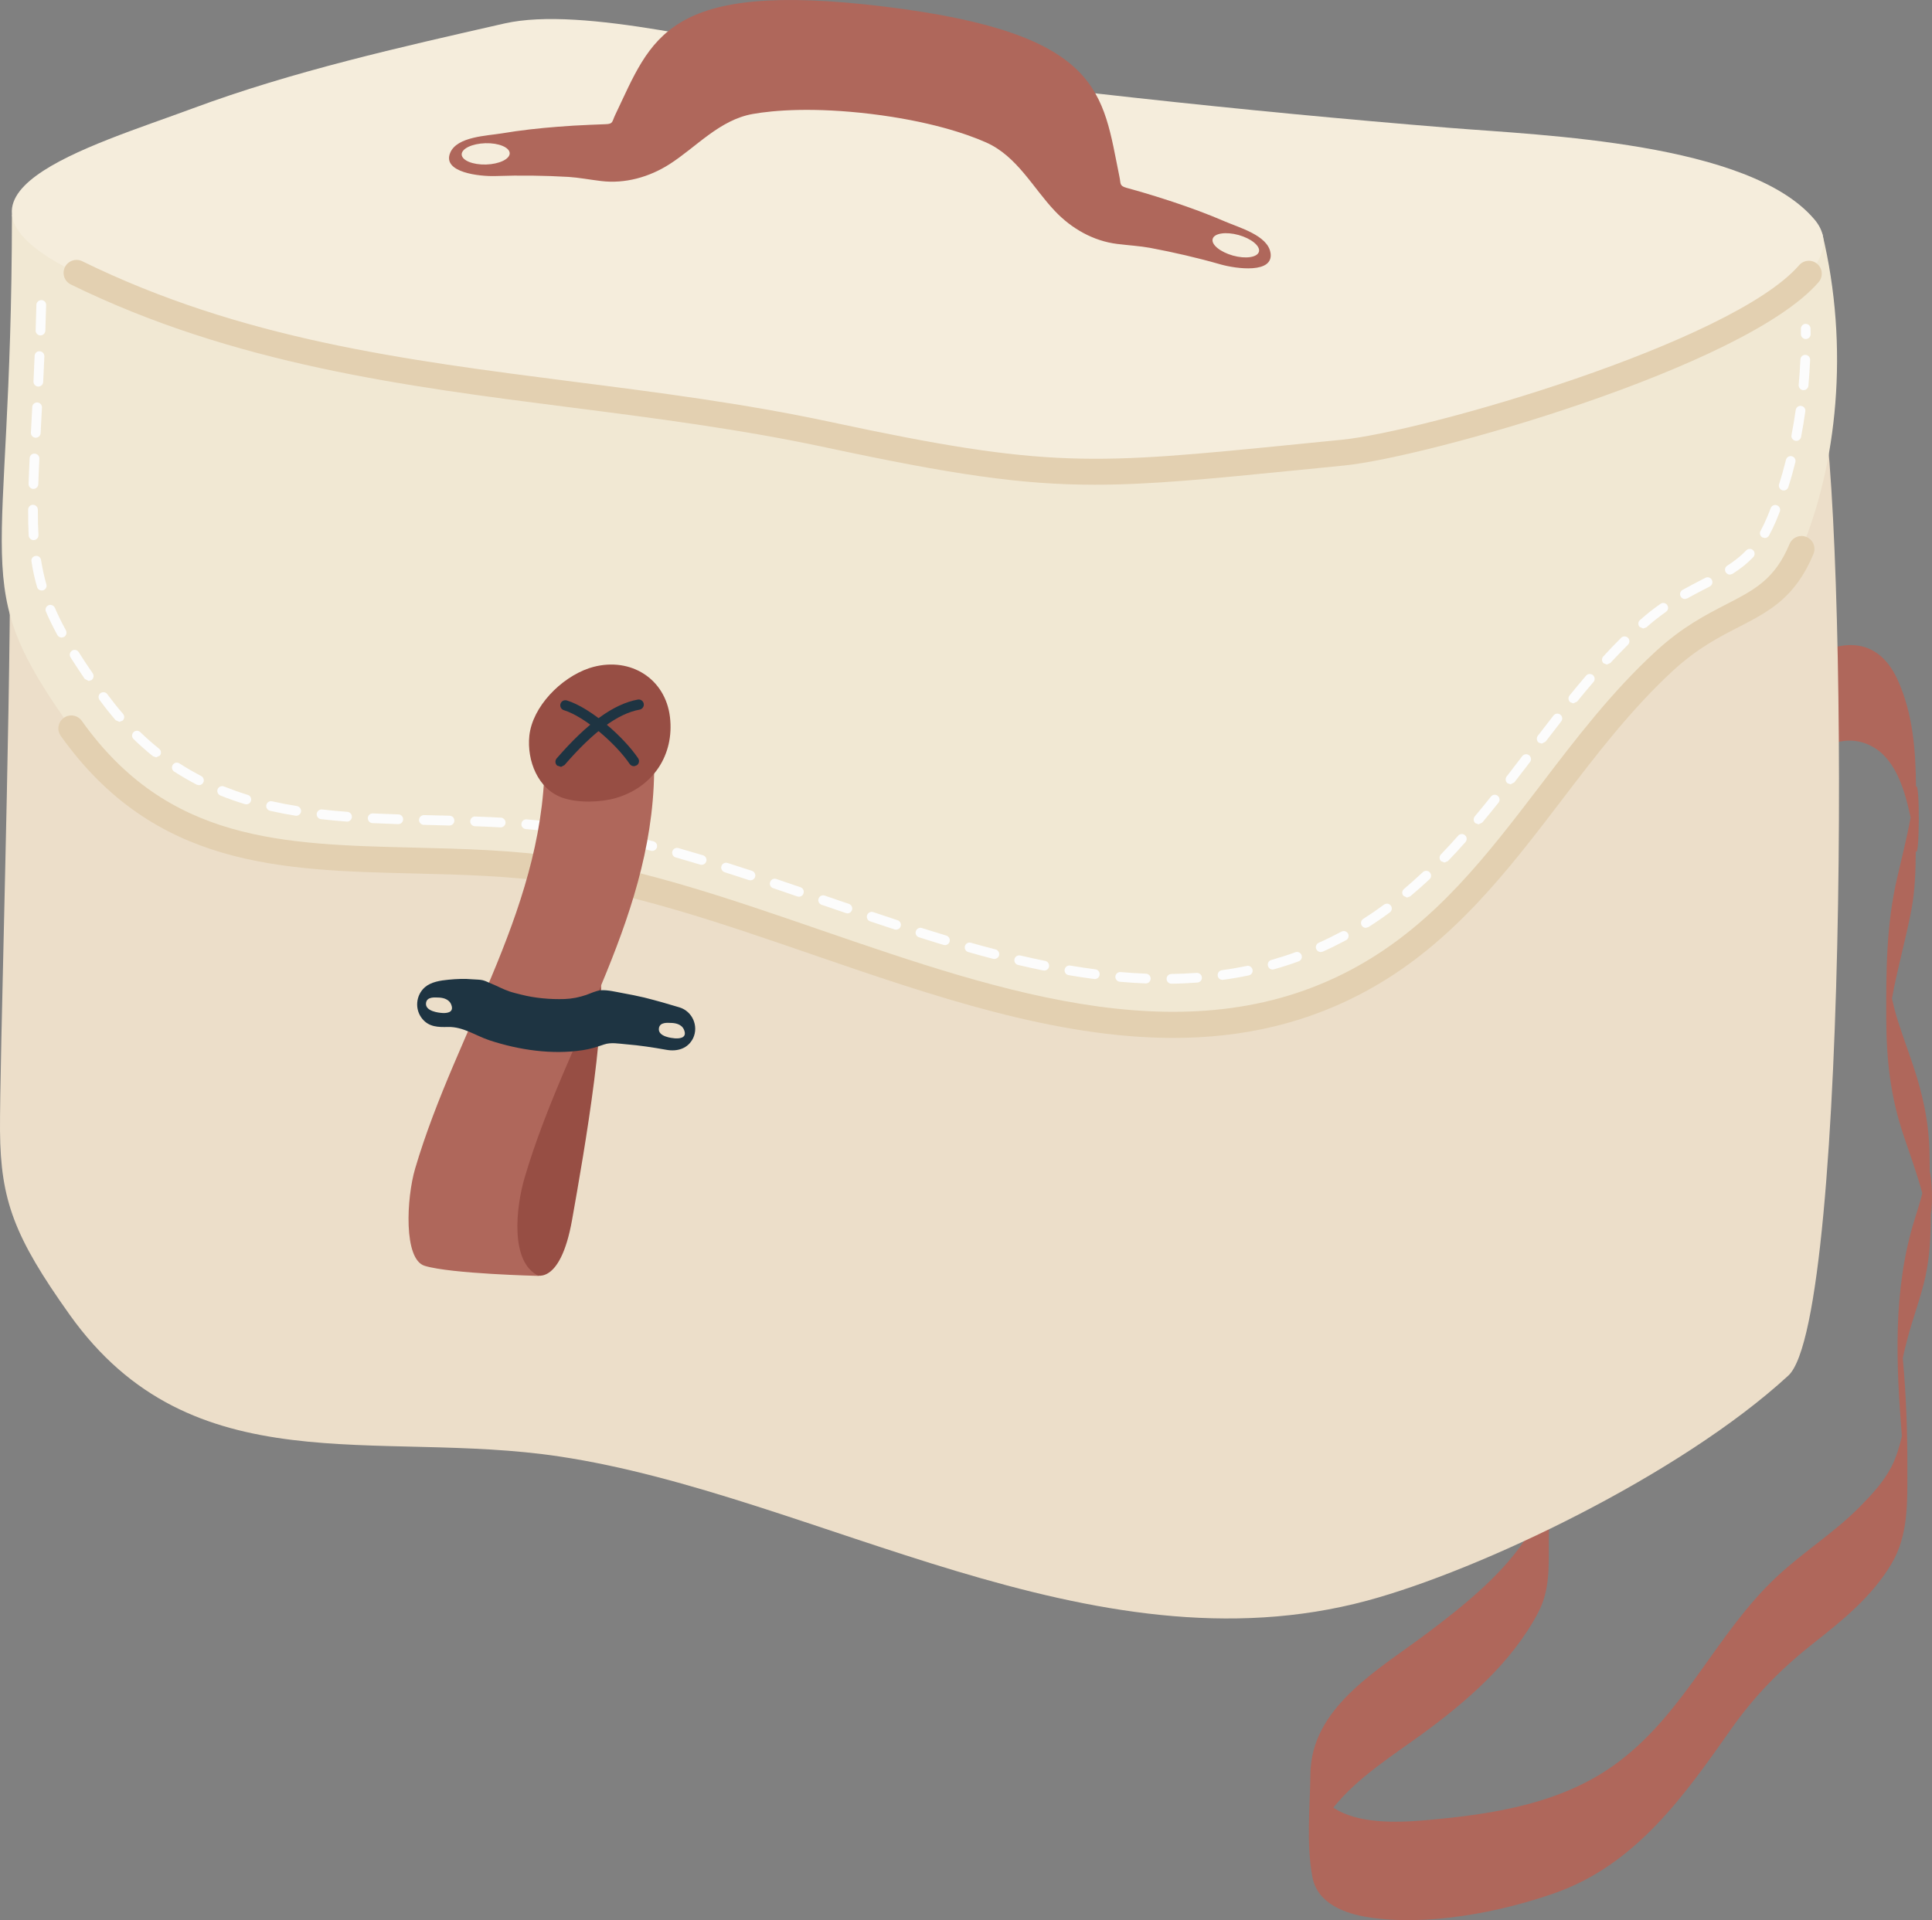 <svg id="_лой_2" xmlns="http://www.w3.org/2000/svg" width="1080" height="1073.57" viewBox="0 0 1080 1073.57"><rect x="0" y="0" width="1080" height="1073.57" fill="#808080" stroke="none"/><g id="Baggage05_441099330"><g id="Baggage05_441099330-2"><path d="M1078.76 655c-.06-3.23-.12-6.49-.15-9.63-.2-17.36-3.65-33.07-9.11-49.52-2.81-8.31-5.82-16.56-8.54-24.88-1.32-4.18-2.37-8.39-3.35-12.66 3-16.73 7.81-33.26 10.94-49.96 1.98-10.77 2.31-21.68 2.37-32.64 2.09 6.2 2.41-39.53.13-35.84-.16-20.35-1.7-40.77-10.15-59.53-12.49-27.77-37.52-22.58-57.79-6.25-2.8 2.25-.26 23.84-.26 27.17.0 2.94 2.57 25.29.26 27.15 12.84-10.38 28.92-20.01 44.78-10.25 12.52 7.7 17.31 25.37 20.14 38.95-2.06 11.49-5.03 22.88-7.62 34.22-5.98 26.1-6.05 51.34-5.98 78.02.09 23.06 2.27 43.58 9.71 65.57 3.65 10.75 7.49 21.37 10.46 32.28-1.27 4.93-2.81 9.82-4.31 14.63-12.28 39.42-10.36 80.48-7.13 121.22-1.12 4.84-2.92 11.44-5.82 17.04-4.3 8.31-10.8 15.4-17.31 22.01-14.25 14.56-31.76 25.44-46.62 39.31-33.68 31.4-50.86 75.04-88.34 103.47-31 23.56-70.25 29.52-107.98 32.84-16.5 1.45-38.17 2.08-51.73-7.03 13.17-16.58 33.6-29.48 49.08-40.74 25.22-18.36 50.8-40.46 65.43-68.37 6.7-12.68 5.89-26.27 5.91-40.12.07-15.81 2.69-34.56-3.12-49.69-9.6-25.05-48.87-28.47-70.83-34.5 4.24 1.16-4.98 52.97.0 54.31 20.08 5.52 48.45 9.1 63.59 24.7-13.73 23.15-38.43 42.43-57.9 57.09-25.62 19.26-62.06 39.7-64.8 74.67l-.03-.17v.54c-.09 1.08-.15 2.12-.15 3.23-.26 18.86-2.39 39.24 1.12 57.9 2.8 14.91 18.35 20.46 31.44 22.47 32.76 5.09 73.33-2.75 103.91-13.49 45.66-16.04 72.49-54.54 99.1-92.32 13.09-18.46 27.89-33.5 45.65-47.44 16.46-12.95 32.71-26.13 43.57-44.36 9.56-16.01 8.89-34.52 8.91-52.46.07-21.13-.67-41.67-2.56-62.53.71-3.61 1.63-7.18 2.56-10.73 3.09-11.83 7.51-23.14 10.13-35.1 2.41-11.17 3-22.94 2.93-34.78 1.14-4.3.76-19.7-.56-23.79z" fill="#af675b"/><path d="M5.67 310.09C5.64 408.22-.28 596.81.01 632.39c.32 38.79 8.04 59.3 38.85 102.59 68.65 96.53 171.56 63.94 273.98 79.39 143.43 21.59 296.95 122.23 451.51 80.56 62.77-16.92 174.74-70.05 235.35-125.82 34.65-31.86 33.48-486.83 17.86-551.35L5.67 310.09z" fill="#ecdec9"/><path d="M6.67 119.99c-.09 205.06-25.9 204.23 33.19 287.28 68.65 96.48 171.56 63.92 274.03 79.37 143.35 21.61 309.9 138.1 449.28 59.47 73.6-41.51 106.58-120.78 167.27-176.56 34.58-31.85 61-25.13 76.61-62.62 19.47-46.7 27.14-112.12 11.54-176.64L6.67 119.99z" fill="#f1e8d3"/><path d="M251.36 456.09l-14.32-.35c-1.46.0-2.77 1.15-2.81 2.66-.03 1.49 1.18 2.75 2.64 2.79l14.32.37h.05c1.51.0 2.71-1.18 2.74-2.67.07-1.51-1.14-2.75-2.62-2.79z" fill="#fcfcfc"/><path d="M280.05 457.18c-4.83-.26-9.6-.49-14.35-.63-1.5-.17-2.77 1.08-2.85 2.58-.06 1.53 1.12 2.77 2.61 2.83 4.72.17 9.51.38 14.29.65h.12c1.43.0 2.64-1.11 2.73-2.56.07-1.51-1.11-2.79-2.56-2.87z" fill="#fcfcfc"/><path d="M308.72 459.55c-4.8-.56-9.58-1-14.32-1.41-1.49-.14-2.83.99-2.94 2.48-.16 1.51.99 2.81 2.47 2.94 4.73.37 9.44.86 14.16 1.36l.32.03c1.38.0 2.53-1.02 2.67-2.39.18-1.49-.89-2.84-2.37-3.01z" fill="#fcfcfc"/><path d="M138.48 444.43c-4.55-1.41-9-3.01-13.26-4.69-1.41-.54-2.97.11-3.56 1.5-.53 1.4.14 2.96 1.53 3.54 4.39 1.79 9.01 3.38 13.7 4.83l.82.11c1.14.0 2.25-.74 2.59-1.93.43-1.42-.35-2.96-1.82-3.37z" fill="#fcfcfc"/><path d="M194.22 453.92c-5.01-.38-9.62-.79-14.16-1.32-1.53-.15-2.83.92-3.03 2.41-.12 1.49.91 2.86 2.41 2.99 4.59.54 9.27.98 14.37 1.36l.23.02c1.38.0 2.58-1.12 2.67-2.54.09-1.49-1.01-2.79-2.5-2.92z" fill="#fcfcfc"/><path d="M166.01 450.69c-4.78-.75-9.45-1.66-13.89-2.66-1.49-.34-2.89.59-3.25 2.03-.32 1.49.62 2.89 2.04 3.26 4.57 1.04 9.34 1.97 14.22 2.75l.46.04c1.31.0 2.48-.97 2.69-2.29.2-1.47-.8-2.85-2.27-3.13z" fill="#fcfcfc"/><path d="M222.73 455.35c-4.8-.17-9.58-.34-14.25-.54-1.5-.11-2.82 1.04-2.87 2.56-.06 1.51 1.08 2.79 2.56 2.85 4.8.22 9.54.41 14.4.57h.05c1.47.0 2.71-1.19 2.74-2.65.03-1.49-1.14-2.74-2.63-2.79z" fill="#fcfcfc"/><path d="M420.37 486.91c-4.57-1.47-9.1-2.96-13.67-4.4-1.47-.46-2.98.34-3.41 1.76-.45 1.43.32 2.94 1.79 3.41 4.48 1.41 9.01 2.92 13.56 4.42l.85.11c1.14.0 2.23-.72 2.61-1.85.45-1.43-.32-2.96-1.73-3.44z" fill="#fcfcfc"/><path d="M447.5 496.08c-4.51-1.56-9.03-3.08-13.56-4.62-1.43-.48-2.97.3-3.42 1.72-.52 1.4.22 2.96 1.68 3.42 4.5 1.52 9.02 3.06 13.51 4.62l.89.17c1.16.0 2.2-.74 2.56-1.85.52-1.43-.26-2.98-1.67-3.46z" fill="#fcfcfc"/><path d="M365.29 470.42c-4.69-1.22-9.34-2.35-13.97-3.43-1.49-.35-2.92.57-3.25 2.04-.32 1.45.54 2.92 2.02 3.25 4.59 1.07 9.21 2.18 13.83 3.4l.68.09c1.2.0 2.31-.82 2.63-2.04.4-1.45-.49-2.94-1.95-3.31z" fill="#fcfcfc"/><path d="M392.98 478.21c-4.62-1.37-9.2-2.71-13.79-4.03-1.43-.42-2.94.45-3.35 1.87-.39 1.47.42 2.96 1.89 3.35 4.56 1.3 9.1 2.65 13.7 4.03l.77.11c1.18.0 2.26-.76 2.62-1.93.42-1.45-.39-2.94-1.83-3.4z" fill="#fcfcfc"/><path d="M337.22 464c-4.82-.95-9.6-1.81-14.19-2.52-1.5-.23-2.87.78-3.12 2.27-.24 1.49.82 2.85 2.27 3.1 4.52.7 9.25 1.54 13.99 2.48l.56.03c1.26.0 2.37-.91 2.62-2.21.31-1.43-.65-2.89-2.13-3.16z" fill="#fcfcfc"/><path d="M22.52 187.53h.11c1.45.0 2.62-1.16 2.72-2.62.14-4.62.31-9.37.43-14.33.06-1.49-1.11-2.77-2.64-2.79-1.37.0-2.77 1.14-2.8 2.62-.13 4.95-.28 9.69-.41 14.31-.07 1.49 1.09 2.75 2.59 2.81z" fill="#fcfcfc"/><path d="M19.89 244.74h.09c1.47.0 2.64-1.12 2.73-2.56l.74-14.31c.06-1.49-1.07-2.77-2.56-2.83-1.5-.11-2.8 1.06-2.86 2.54l-.76 14.33c-.06 1.52 1.08 2.75 2.61 2.84z" fill="#fcfcfc"/><path d="M18.62 273.36h.06c1.5.0 2.67-1.16 2.73-2.62.13-4.49.36-9.21.6-14.27.09-1.51-1.12-2.77-2.62-2.83-1.53-.13-2.77 1.08-2.83 2.58-.22 5.05-.45 9.84-.59 14.31-.03 1.54 1.12 2.79 2.64 2.83z" fill="#fcfcfc"/><path d="M21.33 216.14h.12c1.42.0 2.62-1.14 2.69-2.58.23-4.6.43-9.36.66-14.33.03-1.5-1.11-2.77-2.61-2.82-1.56-.18-2.8 1.1-2.83 2.6-.2 4.95-.41 9.74-.64 14.27-.06 1.51 1.12 2.79 2.61 2.86z" fill="#fcfcfc"/><path d="M18.95 301.98c1.5-.09 2.62-1.39 2.56-2.87-.26-4.14-.35-8.58-.35-13.57v-.57c0-1.49-1.23-2.73-2.74-2.73s-2.69 1.24-2.69 2.73v.57c0 5.07.09 9.62.31 13.91.11 1.41 1.31 2.54 2.71 2.54h.2z" fill="#fcfcfc"/><path d="M474.59 505.4l-13.55-4.64c-1.42-.5-2.96.23-3.44 1.66-.53 1.43.26 2.98 1.68 3.46l13.57 4.64.86.17c1.12.0 2.17-.71 2.56-1.86.47-1.41-.3-2.97-1.68-3.42z" fill="#fcfcfc"/><path d="M1009.43 189.54h0c1.53.0 2.76-1.22 2.73-2.71.0-1.03.0-2.08-.06-3.1.0-1.49-1.2-2.63-2.74-2.66-1.49.03-2.66 1.26-2.66 2.77.03.98.03 2 .03 3 0 1.51 1.25 2.71 2.7 2.71z" fill="#fcfcfc"/><path d="M25.91 326.71c-1.24-4.42-2.21-8.88-2.98-13.62-.21-1.5-1.6-2.5-3.06-2.25-1.5.2-2.56 1.58-2.27 3.08.74 4.97 1.77 9.64 3.12 14.28.31 1.2 1.43 1.95 2.6 1.95l.76-.08c1.44-.42 2.29-1.93 1.83-3.38z" fill="#fcfcfc"/><path d="M78.45 409.36c-1.1-1.05-2.83-1.01-3.86.05-1.01 1.06-1.01 2.8.06 3.82 3.5 3.4 7.18 6.66 10.93 9.64l1.7.59 2.1-1.01c.93-1.17.76-2.87-.42-3.81-3.6-2.88-7.16-5.99-10.51-9.28z" fill="#fcfcfc"/><path d="M60.01 388.15c-.91-1.22-2.6-1.47-3.81-.6-1.2.88-1.46 2.6-.55 3.81 2.89 3.96 5.95 7.78 9.01 11.34l2.08.9 1.75-.65c1.17-.97 1.26-2.66.29-3.81-3-3.44-5.95-7.18-8.78-10.99z" fill="#fcfcfc"/><path d="M44 364.64c-.78-1.29-2.48-1.66-3.71-.86-1.27.82-1.68 2.47-.87 3.75 2.37 3.75 4.98 7.7 7.93 12.05l2.23 1.17 1.54-.48c1.24-.84 1.56-2.52.73-3.78-2.94-4.25-5.51-8.14-7.85-11.85z" fill="#fcfcfc"/><path d="M30.67 339.83c-.63-1.36-2.23-1.99-3.59-1.41-1.37.59-2.02 2.16-1.39 3.58 1.78 4.21 3.9 8.49 6.37 13.05.49.92 1.44 1.42 2.41 1.42l1.3-.31c1.29-.75 1.76-2.39 1.08-3.72-2.4-4.4-4.46-8.56-6.18-12.61z" fill="#fcfcfc"/><path d="M112.46 433.88c-4.17-2.16-8.23-4.53-12.13-7.02-1.26-.82-2.94-.47-3.77.8-.79 1.25-.44 2.94.8 3.75 4.04 2.6 8.27 5.07 12.58 7.3l1.24.3c.99.0 1.96-.51 2.43-1.45.7-1.34.18-2.98-1.16-3.67z" fill="#fcfcfc"/><path d="M556.53 530.85c-4.63-1.21-9.2-2.43-13.79-3.73-1.44-.44-2.92.43-3.35 1.87-.39 1.42.43 2.94 1.88 3.33 4.63 1.33 9.25 2.58 13.87 3.79l.68.05c1.24.0 2.33-.81 2.68-2.01.34-1.45-.53-2.94-1.97-3.3z" fill="#fcfcfc"/><path d="M953.29 323.1l-1.56.8c-3.56 1.83-7.27 3.76-11.19 5.94-1.3.76-1.77 2.41-1 3.71.5.89 1.41 1.39 2.35 1.39l1.32-.38c3.82-2.14 7.49-4 11.05-5.86l1.49-.77c1.36-.7 1.89-2.35 1.2-3.69-.69-1.33-2.35-1.85-3.67-1.15z" fill="#fcfcfc"/><path d="M906.23 356.6c-3.27 3.28-6.63 6.76-9.98 10.42-1.01 1.08-.94 2.81.13 3.81l1.85.74 1.99-.89c3.32-3.56 6.6-7.02 9.85-10.23 1.04-1.06 1.04-2.77.0-3.82-1.04-1.06-2.76-1.06-3.84-.02z" fill="#fcfcfc"/><path d="M928.23 337.62c-4.01 2.79-7.76 5.78-11.46 9.06-1.16.97-1.23 2.69-.27 3.81l2.05.93 1.81-.67c3.56-3.17 7.16-5.98 10.96-8.69 1.24-.85 1.52-2.54.65-3.77-.82-1.22-2.52-1.54-3.73-.67z" fill="#fcfcfc"/><path d="M886.64 377.77c-3.12 3.64-6.2 7.33-9.22 11.05-.97 1.19-.78 2.87.37 3.81l1.7.64 2.14-1.01c3-3.69 6.01-7.32 9.14-10.94.99-1.13.81-2.85-.28-3.83-1.17-.97-2.87-.85-3.86.28z" fill="#fcfcfc"/><path d="M868.42 400.06c-2.93 3.76-5.84 7.56-8.78 11.34-.87 1.19-.69 2.92.52 3.81l1.66.55 2.15-1.07c2.9-3.75 5.79-7.54 8.72-11.28.94-1.17.76-2.89-.42-3.81-1.2-.95-2.88-.74-3.85.45z" fill="#fcfcfc"/><path d="M501.72 514.51c-4.53-1.49-9.08-3-13.57-4.53-1.42-.46-2.96.32-3.45 1.72-.45 1.43.3 2.98 1.7 3.44 4.54 1.53 9.06 3.04 13.63 4.53l.87.13c1.12.0 2.23-.72 2.57-1.87.46-1.45-.31-2.95-1.75-3.42z" fill="#fcfcfc"/><path d="M976.15 307.73c-2.96 3.12-6.38 5.84-10.6 8.54-1.24.8-1.63 2.48-.83 3.73.51.82 1.41 1.29 2.33 1.29l1.42-.43c4.67-2.95 8.33-5.92 11.63-9.36 1-1.1.97-2.82-.09-3.84-1.05-1.06-2.81-.99-3.85.07z" fill="#fcfcfc"/><path d="M1009.31 198.43c-1.54-.15-2.8 1.09-2.88 2.6-.22 4.72-.54 9.49-.95 14.15-.11 1.49.95 2.83 2.48 2.96h.22c1.43.0 2.56-1.06 2.73-2.46.42-4.75.74-9.61.97-14.42.07-1.47-1.1-2.75-2.56-2.83z" fill="#fcfcfc"/><path d="M833.44 445.39c-2.96 3.71-5.94 7.43-9 11.04-.99 1.17-.83 2.87.32 3.84l1.77.63 2.07-.99c3.05-3.67 6.09-7.37 9.08-11.13.94-1.19.74-2.88-.47-3.83-1.14-.95-2.83-.72-3.77.44z" fill="#fcfcfc"/><path d="M1006.86 226.95c-1.43-.24-2.83.82-3.05 2.33-.66 4.68-1.48 9.38-2.35 14-.29 1.45.7 2.87 2.12 3.16l.55.07c1.27.0 2.43-.93 2.69-2.2.91-4.7 1.68-9.48 2.36-14.26.24-1.49-.76-2.85-2.31-3.08z" fill="#fcfcfc"/><path d="M1001.66 255.1c-1.44-.36-2.92.5-3.29 1.97-1.15 4.64-2.43 9.21-3.86 13.64-.41 1.43.36 2.94 1.8 3.42l.8.11c1.16.0 2.22-.76 2.57-1.91 1.47-4.51 2.77-9.19 3.95-13.94.34-1.41-.5-2.92-1.97-3.29z" fill="#fcfcfc"/><path d="M993.36 282.53c-1.36-.56-2.95.15-3.51 1.54-.64 1.73-1.33 3.46-2.05 5.13-1.14 2.71-2.34 5.25-3.61 7.58-.78 1.3-.29 2.96 1.01 3.69l1.33.34c.95.0 1.88-.51 2.37-1.4 1.37-2.48 2.71-5.24 3.92-8.11.71-1.73 1.39-3.5 2.12-5.28.5-1.39-.18-2.96-1.58-3.48z" fill="#fcfcfc"/><path d="M850.95 422.78c-2.9 3.78-5.78 7.6-8.72 11.36-.9 1.17-.68 2.89.49 3.81l1.66.59 2.15-1.1c2.94-3.77 5.83-7.58 8.75-11.36.91-1.18.68-2.88-.53-3.82-1.14-.91-2.92-.67-3.79.52z" fill="#fcfcfc"/><path d="M640.61 544.41c-4.59-.17-9.34-.49-14.16-.9-1.5-.15-2.8.99-2.95 2.48-.11 1.5 1.01 2.81 2.5 2.94 4.87.42 9.73.74 14.41.93h.14c1.42.0 2.63-1.16 2.69-2.65.03-1.49-1.14-2.72-2.62-2.79z" fill="#fcfcfc"/><path d="M612.34 541.98c-4.53-.6-9.22-1.29-14.05-2.1-1.51-.3-2.87.76-3.15 2.23-.24 1.49.73 2.87 2.23 3.12 4.89.85 9.71 1.56 14.29 2.15l.34.02c1.36.0 2.53-.99 2.68-2.37.22-1.49-.86-2.86-2.33-3.04z" fill="#fcfcfc"/><path d="M668.95 543.96c-4.61.34-9.36.53-14.16.61-1.49.02-2.69 1.28-2.66 2.75.0 1.52 1.23 2.69 2.7 2.69h.07c4.87-.05 9.75-.29 14.43-.65 1.54-.09 2.63-1.39 2.53-2.87-.11-1.51-1.42-2.58-2.92-2.52z" fill="#fcfcfc"/><path d="M584.28 537.27c-4.61-.95-9.31-1.95-13.91-3.02-1.45-.36-2.94.57-3.27 2.02-.36 1.47.56 2.92 2.03 3.27 4.71 1.1 9.39 2.12 14.05 3.08l.56.04c1.27.0 2.44-.88 2.66-2.18.28-1.47-.65-2.92-2.12-3.21z" fill="#fcfcfc"/><path d="M529.01 523.11c-4.55-1.38-9.1-2.79-13.66-4.22-1.43-.46-2.97.34-3.38 1.79-.49 1.41.32 2.94 1.77 3.38 4.54 1.47 9.13 2.88 13.72 4.27l.8.1c1.14.0 2.25-.73 2.56-1.93.43-1.43-.33-2.94-1.81-3.38z" fill="#fcfcfc"/><path d="M795.41 487.62c-3.52 3.28-7.09 6.45-10.56 9.43-1.18.97-1.31 2.68-.33 3.81l2.04.99 1.73-.66c3.6-3.01 7.28-6.24 10.87-9.6 1.06-1.02 1.1-2.73.09-3.84-1.04-1.09-2.77-1.13-3.84-.13z" fill="#fcfcfc"/><path d="M773.68 505.8c-3.77 2.79-7.71 5.49-11.62 7.97-1.27.8-1.63 2.5-.84 3.76.51.82 1.37 1.25 2.27 1.25l1.46-.43c4.04-2.54 8.05-5.29 11.94-8.18 1.24-.88 1.5-2.58.6-3.8-.89-1.2-2.58-1.49-3.81-.56z" fill="#fcfcfc"/><path d="M815.16 467.23c-3.35 3.73-6.47 7.16-9.65 10.46-1.05 1.04-1.01 2.77.05 3.83l1.89.74 1.96-.82c3.22-3.34 6.45-6.8 9.79-10.61.97-1.13.91-2.83-.22-3.81-1.12-1.01-2.85-.91-3.82.2z" fill="#fcfcfc"/><path d="M696.95 540.08c-4.55.95-9.24 1.75-13.95 2.39-1.49.21-2.51 1.6-2.29 3.06.15 1.37 1.35 2.33 2.68 2.33l.36-.03c4.82-.65 9.64-1.46 14.28-2.46 1.5-.26 2.45-1.71 2.15-3.18-.32-1.48-1.77-2.46-3.22-2.13z" fill="#fcfcfc"/><path d="M724.09 532.42c-4.36 1.6-8.86 3.04-13.43 4.33-1.44.39-2.28 1.89-1.85 3.33.32 1.2 1.41 2 2.61 2l.71-.11c4.68-1.32 9.31-2.79 13.82-4.46 1.41-.49 2.15-2.05 1.64-3.48-.52-1.39-2.09-2.12-3.49-1.62z" fill="#fcfcfc"/><path d="M749.87 520.91c-4.16 2.2-8.43 4.32-12.69 6.2-1.36.66-2 2.25-1.36 3.61.48 1.01 1.45 1.6 2.49 1.6l1.12-.22c4.38-1.97 8.74-4.14 13.01-6.41 1.33-.71 1.81-2.37 1.12-3.69-.74-1.32-2.4-1.82-3.7-1.08z" fill="#fcfcfc"/><path d="M655.87 580.33c-66.18.0-134.73-23.57-201.82-46.64-49.49-17.04-96.21-33.09-141.28-39.89-27.16-4.1-54.79-4.77-81.47-5.42-74.6-1.8-145.08-3.52-197.33-76.92-2.33-3.23-1.56-7.76 1.7-10.09 3.25-2.31 7.78-1.56 10.08 1.72 48.06 67.51 111.92 69.04 185.91 70.84 27.17.66 55.22 1.33 83.29 5.55 46.33 6.99 93.71 23.27 143.78 40.52 102.63 35.29 208.76 71.78 300.89 19.83 43.15-24.34 71.62-61.63 101.75-101.1 19.45-25.55 39.63-51.96 64.16-74.5 14.84-13.68 28.04-20.45 39.7-26.46 15.61-8.06 26.92-13.87 35.14-33.62 1.53-3.67 5.79-5.44 9.48-3.9 3.71 1.56 5.42 5.79 3.89 9.48-10.25 24.59-24.88 32.15-41.87 40.91-10.87 5.57-23.13 11.9-36.53 24.23-23.56 21.68-43.32 47.57-62.44 72.65-29.71 38.91-60.43 79.11-106.13 104.9-35.67 20.15-72.92 27.91-110.88 27.91z" fill="#e3d0b1"/><path d="M1014.3 122.72c-36.31-43.09-152.13-47.04-203.7-51.21-117.79-9.6-231.36-22.14-348.09-38.05-53.07-7.23-136.33-30.4-180.64-20.31-58.34 13.28-118.1 26.66-174.23 47.49-57.67 21.41-153.9 48.29-64.85 91.93 135.33 66.29 276.7 59.76 420.18 90.48 131.7 28.2 150.73 23.5 287.87 10.02 55.26-5.44 306.97-78.86 263.47-130.35z" fill="#f5eddc"/><path d="M612.04 271.03c-41.43.0-79.78-5.76-150.57-20.89-47.7-10.21-95.89-16.38-142.52-22.34-92.53-11.83-188.21-24.07-279.32-68.72-3.63-1.77-5.1-6.11-3.34-9.72 1.75-3.56 6.11-5.06 9.7-3.29 88.98 43.58 179.24 55.12 274.82 67.38 46.89 5.98 95.4 12.17 143.65 22.52 122.27 26.19 146.18 23.79 260.97 12.36l24.69-2.46c45.78-4.51 217.7-54.02 255.58-97.55 2.6-3.04 7.19-3.36 10.19-.73 3.02 2.6 3.35 7.17.7 10.21-41.64 47.93-219.93 98.04-265.05 102.46l-24.67 2.46c-50.32 5.01-83.46 8.31-114.82 8.31z" fill="#e3d0b1"/><path d="M298.6 712.73s14.41 7.46 21.2-30.71c6.78-38.16 21.28-120.66 14.47-144.97-6.8-24.36-51.42 59.83-54.55 106.12-3.17 46.29 4.12 67.74 18.88 69.56z" fill="#974e44"/><path d="M365.62 423.89l-61.17-5.01c1.99 86.35-49.04 155.29-72.39 234.52-4.88 16.62-6.52 50.69 5.32 54.35 14.69 4.51 63.82 5.64 63.82 5.64-16.23-7.44-12.83-38.38-7.91-55 23.35-79.26 74.36-148.19 72.34-234.51z" fill="#af675b"/><path d="M329.2 373.65c-15.7 5.33-31.59 21.5-33.3 37.79-1.41 13.78 4.74 29.9 18.71 34.66 8.48 2.94 21.17 2.58 29.73.08 20.81-6.1 32.68-24.17 30.17-45.28-2.58-21.41-21.87-33.53-42.83-28l-2.48.74z" fill="#974e44"/><path d="M379.9 563.27c-6.57-2.01-13.07-3.84-19.74-5.52-4.04-.97-8.1-1.75-12.21-2.5-3.57-.65-8.25-1.82-11.9-1.58-2.71.16-5.86 1.76-8.36 2.62-3.98 1.34-7.78 2.12-11.99 2.29-8.07.26-16.68-.48-24.49-2.5-2.14-.55-4.3-1.03-6.38-1.74-3.61-1.22-6.83-3.02-10.27-4.42-1.54-.6-3.1-1.45-4.63-1.84-1.77-.43-3.83-.36-5.69-.52-4.53-.43-9.1-.22-13.61.22-4.36.41-9.63 1.22-13.04 4.14-5.21 4.49-5.89 12.52-1.47 17.79 3.74 4.53 8.89 4.64 14.28 4.49 8.56-.2 15.43 4.87 23.27 7.47 16.46 5.42 35.02 8.15 52.27 5.48 3.98-.61 7.92-1.84 11.76-3.17 3.88-1.32 8.27-.43 12.22-.11 7.62.61 15.1 1.76 22.58 3.1 6.07 1.11 12.17-.64 15.02-6.64 3.09-6.74-.52-14.87-7.62-17.06zm-132.83 3.1c-1.64-.09-9.48-.91-8.93-5.51.42-3.75 5.15-3.12 6.64-3.12 2.12.02 6.16.5 7.49 4.03 1.91 4.9-3.61 4.72-5.19 4.61zm130.16 14.19c-1.62-.13-9.46-.92-8.91-5.52.43-3.75 5.11-3.12 6.64-3.1 2.12.02 6.16.47 7.48 4.03 1.92 4.89-3.6 4.7-5.21 4.59z" fill="#1e3442"/><path d="M354.63 428.37c-1.02.11-2.06-.34-2.64-1.22-7.58-11.18-24.89-26.39-36.76-30.06-1.54-.47-2.38-2.06-1.92-3.56.45-1.51 2.08-2.36 3.57-1.89 13.41 4.14 31.72 20.35 39.82 32.29.92 1.33.56 3.12-.74 3.97l-1.33.49z" fill="#1e3442"/><path d="M313.66 428.79l-2.18-.7c-1.18-1.03-1.35-2.83-.29-4.05 17.02-19.68 31.81-30.45 45.35-32.89 1.54-.3 3.04.76 3.31 2.32.3 1.54-.77 3.01-2.31 3.31-12.16 2.18-25.89 12.34-42 31.01l-1.89.99z" fill="#1e3442"/><path d="M710.21 141.35c-1.51-9.76-17.67-14.12-25.47-17.52-9.57-4.15-19.5-7.76-29.4-11.07-5.65-1.87-11.36-3.64-17.06-5.33-2.85-.82-5.74-1.66-8.62-2.43-4.03-1.16-3.04-2.31-3.87-6.11-9.62-46.76-8.95-80.27-131.47-95.21-122.56-14.94-129.91 17.73-150.54 60.83-1.65 3.48-1 4.83-5.2 4.93-3.01.14-5.96.25-8.91.36-5.97.25-11.94.58-17.87 1.07-10.45.82-20.88 1.95-31.19 3.69-8.41 1.41-25.15 1.77-28.94 10.86-4.67 11.05 16.51 13.33 25.42 13.01 13.57-.48 27.21-.29 40.79.49 5.51.35 11.87 1.56 18.21 2.31 13.34 1.61 26.89-2.22 38.13-9.4 15-9.56 27.93-24.78 46.55-28.1 11.92-2.12 34.19-3.88 66.26.0 31.99 3.9 53.22 11 64.24 15.93 17.32 7.68 26.23 25.55 38.51 38.42 9.17 9.69 21.37 16.67 34.71 18.31 6.34.78 12.82 1.18 18.25 2.17 13.38 2.51 26.64 5.57 39.72 9.32 8.54 2.4 29.65 5.32 27.77-6.53zm-438.52-49.36c-7.43.2-13.47-2.31-13.61-5.61-.06-3.29 5.86-6.09 13.28-6.31 7.39-.21 13.43 2.31 13.57 5.58.09 3.27-5.82 6.11-13.24 6.34zm432.07 48.75c-.91 3.17-7.41 4.15-14.54 2.16-7.16-2.02-12.24-6.18-11.32-9.34.87-3.15 7.35-4.13 14.5-2.16 7.12 2 12.2 6.18 11.36 9.34z" fill="#af675b"/></g></g></svg>